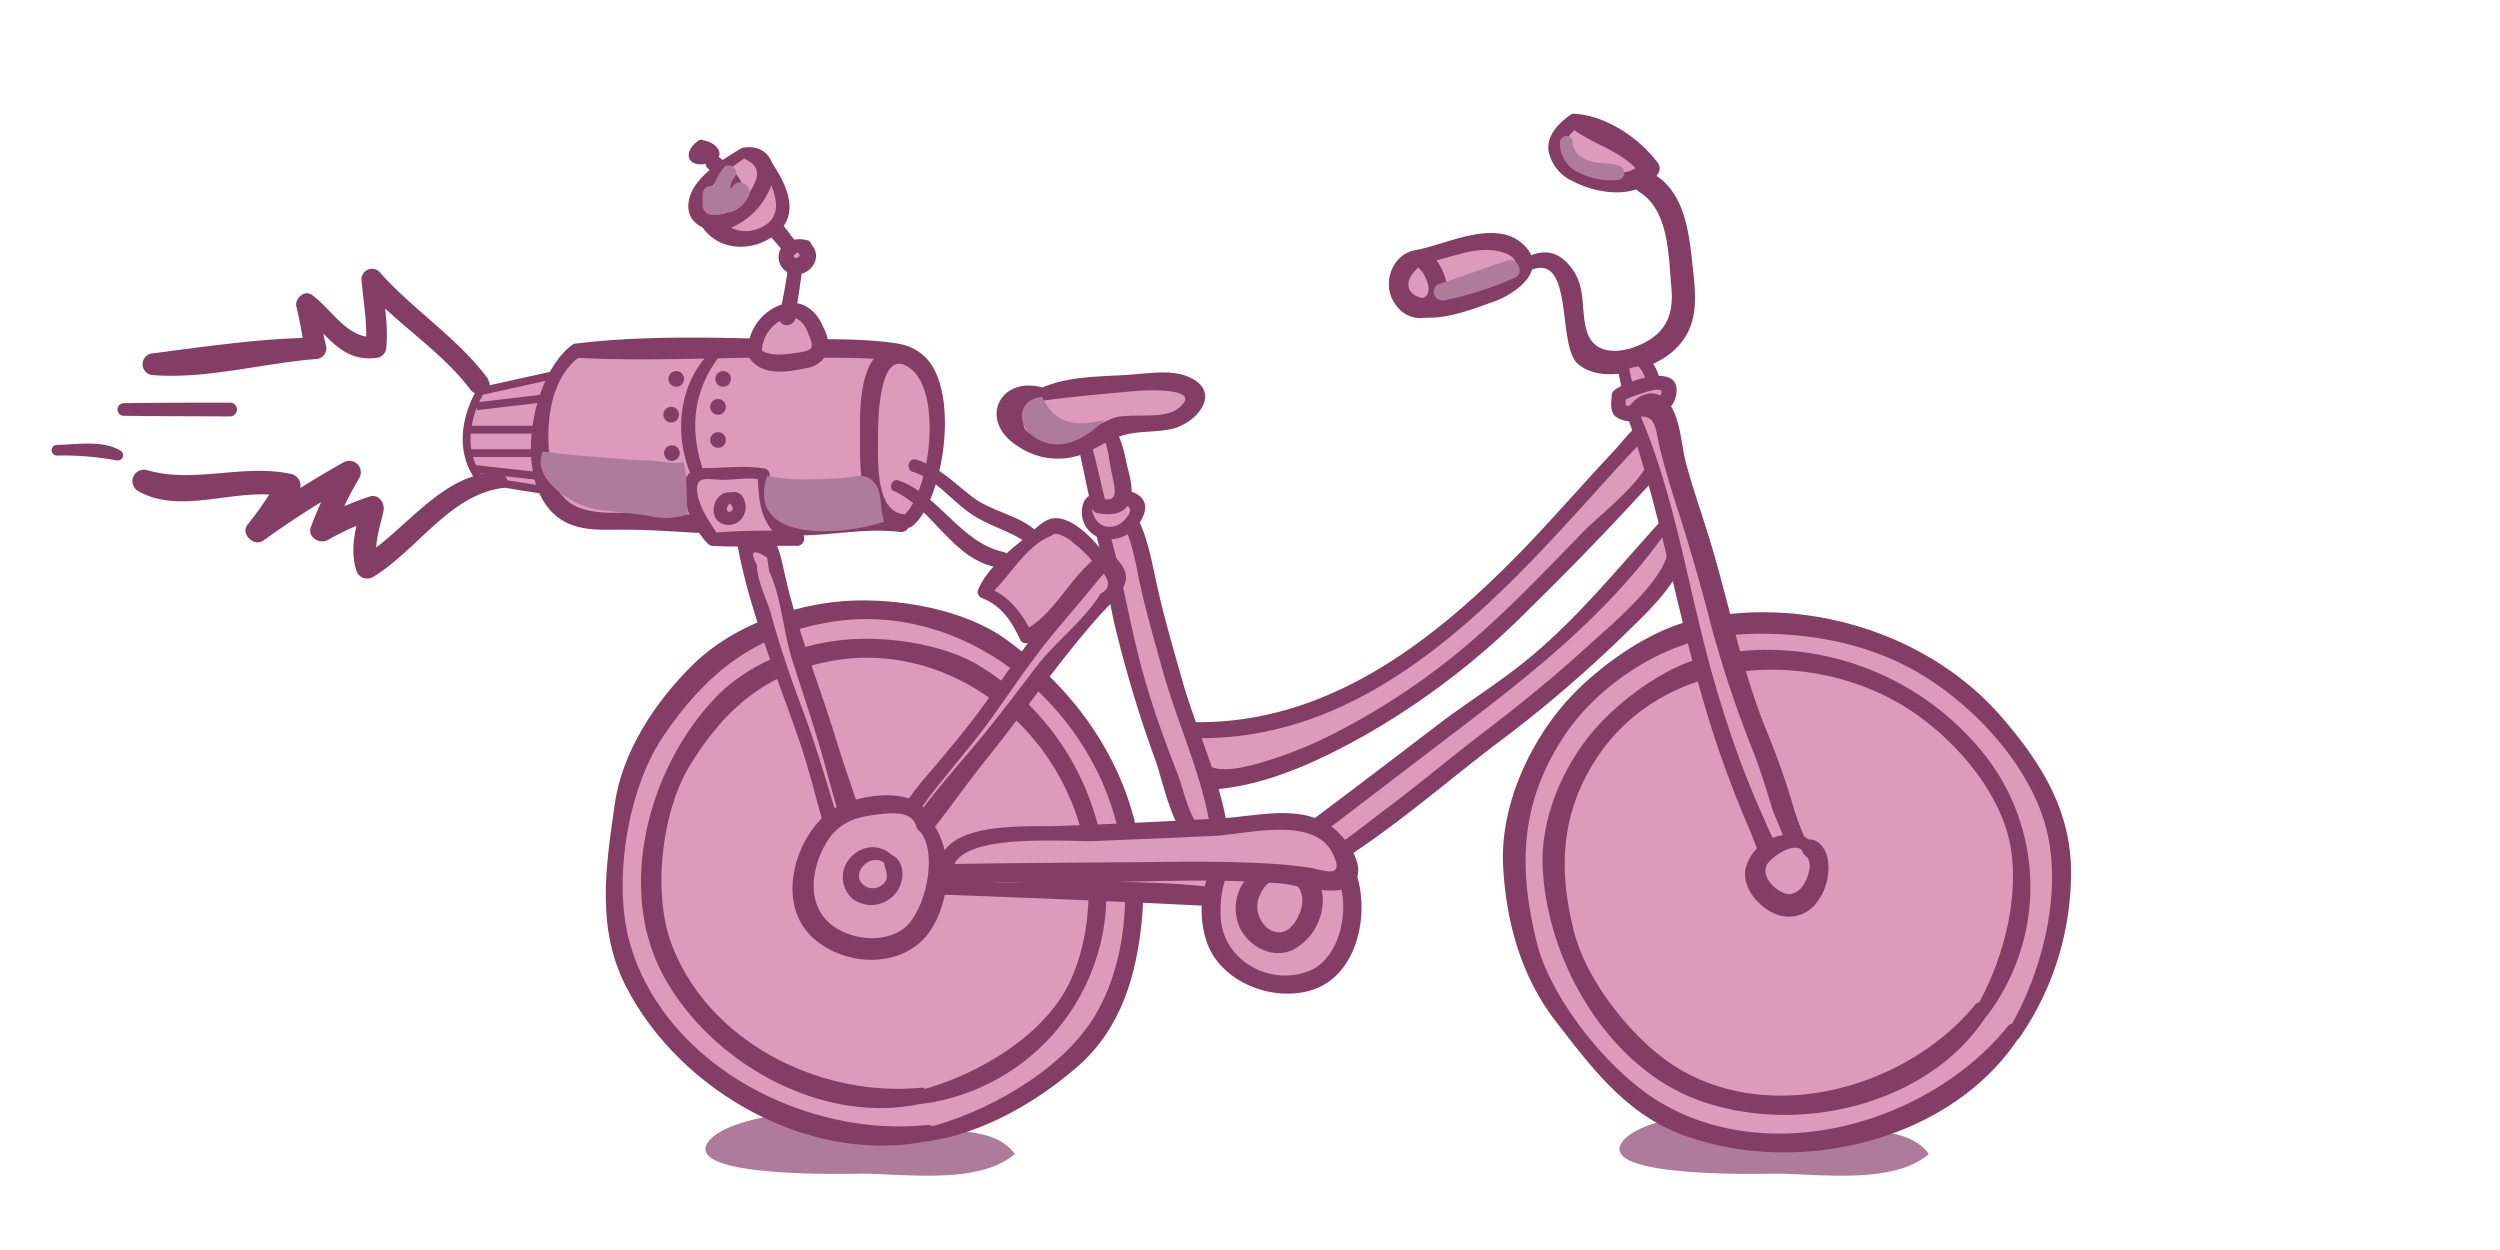 <svg xmlns="http://www.w3.org/2000/svg" viewBox="0 0 320 160"><title>ferguevara-ilus</title><g style="isolation:isolate"><g style="mix-blend-mode:darken"><path d="M115.32,143.33c-3.61-2.36-21.86-1.35-24.72,2.9-3.12,4.65,18.68,4,19.7,4,5.49,0,15,1.46,19.6-2.52C126.86,143.62,120.55,145.55,115.32,143.33Z" style="fill:#af7b9a"/></g><g style="mix-blend-mode:darken"><path d="M232.32,143.33c-3.61-2.36-21.86-1.35-24.72,2.9-3.12,4.65,18.68,4,19.7,4,5.49,0,15,1.46,19.6-2.52C243.86,143.62,237.55,145.55,232.32,143.33Z" style="fill:#af7b9a"/></g><path d="M101.82,30.86c-.91-1.13-1.77-2.3-2.64-3.46a1.14,1.14,0,1,0-1.8,1.39c1,1.2,2,2.37,3,3.48.91.94,2.18-.43,1.4-1.41Z" style="fill:#843d65"/><path d="M73.1,47.51,61.5,50.08s-4,6.19,0,11.36l13,2.06S69.71,57.32,73.1,47.51Z" style="fill:#dd9aba;stroke:#843d65;stroke-miterlimit:10"/><line x1="61" y1="52" x2="69.5" y2="51" style="fill:none;stroke:#843d65;stroke-miterlimit:10"/><line x1="60" y1="55" x2="69.5" y2="55" style="fill:none;stroke:#843d65;stroke-miterlimit:10"/><line x1="60" y1="58" x2="69.5" y2="58" style="fill:none;stroke:#843d65;stroke-miterlimit:10"/><line x1="60.5" y1="60" x2="69.5" y2="61" style="fill:none;stroke:#843d65;stroke-miterlimit:10"/><path d="M151.94,93.47C179.5,95,198.05,67.08,210.5,55c3-2.88,2,2,2,4-5.86,6.81-21.25,22.33-26,26,0,0-17,14-32,15-.41,0-1-1.35-2-2C151,97,152.1,94.48,151.94,93.47Z" style="fill:#dd9aba"/><path d="M151.94,94.45c22.47.93,38.47-16.17,52.32-31.53,1.51-1.68,3-3.35,4.58-5,1.23-1.28,3.22-3.89,2.8-.57-.48,3.77-6.49,8.16-9.07,10.81-5.84,6-11.69,12.21-18.35,17.26A88.62,88.62,0,0,1,171,93.76a53.1,53.1,0,0,1-10.09,4c-4.86,1.32-8,1.24-8-4.28a1,1,0,0,0-2,0c-.29,3.68.47,8,5.17,7.5,6.59-.65,13.15-3.78,18.86-7A97.79,97.79,0,0,0,195.69,78c4.74-4.65,9.39-9.41,13.88-14.29,2.16-2.35,5.86-5.65,3.77-9.38-1.81-3.22-5.43,2-6.76,3.39-4.05,4.3-7.91,8.79-12,13-11.56,11.82-25.25,22.3-42.6,21.7C150.68,92.44,150.68,94.4,151.94,94.45Z" style="fill:#843d65"/><path d="M213.5,66.71c-5.78,7.34-13.4,16.06-21,21.29-10.3,7.09-10,8-32.72,24.42,4.48,4.88,25.72-14,30.63-17.61,4.35-3.17,27.65-21.45,23.74-26.15" style="fill:#dd9aba"/><path d="M213,66.22c-5.68,6.21-10.91,12.8-17.45,18.16-3.5,2.87-7.37,5.29-11,8-8.41,6.42-16.79,12.85-25.37,19a1.14,1.14,0,0,0-.23,1.76c4.14,3.69,11.78-2.27,15.14-4.55,6-4.09,11.54-8.87,17.33-13.29a164.56,164.56,0,0,0,16.6-14.16c2.5-2.49,9.83-8.89,7.06-13.13-.79-1.21-2.75-.06-1.94,1.14,2.27,3.37-7.71,11.52-9.76,13.42-4.28,3.93-8.79,7.59-13.4,11.11-4.36,3.32-8.53,6.87-12.93,10.13-2.58,1.91-13.07,10.8-16.51,7.74l-.23,1.76c8.81-6.41,17.38-13.1,26.05-19.69,10.42-7.92,20.18-15.66,27.69-26.65.44-.64-.55-1.4-1.08-.83Z" style="fill:#843d65"/><path d="M257.73,132.42c4.17-5.76,4.87-12,6-18.78.57-3.32-.59-8.29-1.85-11.42-1.5-3.71-4.21-6.59-6.76-9.65-9.12-11-23.22-14-37-12.15-4.43.59-6.55,2.53-10.06,4.88s-6.17,4.11-8.52,7.65c-3.24,4.86-5.94,10.57-6,16.55,0,4.31,1.44,8.94,2.22,13.19.57,3.12,3.23,5.88,5.11,8.37,3.66,4.83,7.53,9.94,13.17,12.34,13.73,5.86,29.65,2.43,40.47-7.47a25.09,25.09,0,0,0,3.12-3.83" style="fill:#dd9aba"/><path d="M258.47,132.86a37.12,37.12,0,0,0,6.61-22c-.25-7.68-4.14-13.63-9-19.22-9.45-10.84-25.77-15.65-39.8-12.14-5.86,1.46-12.88,6.64-16.65,11.31-4.48,5.55-7.66,13.08-7.22,20.29s2.36,14,6.8,19.73,8.86,11.69,16,14.37c14.71,5.54,34.6,1,43.37-12.63.6-.94-.85-2.1-1.57-1.21-10.05,12.45-30.63,18.36-44.91,9.49-6.3-3.91-13.59-13-15.37-20.13-2.41-9.68-2.2-17.92,3.49-26.52,4.43-6.69,13-12.25,21-12.9s16.27.45,23.37,4.27c7.28,3.93,14.61,11.55,17.08,19.58,2.59,8.46-.21,19.42-4.67,26.81-.59,1,.84,1.74,1.48.87Z" style="fill:#843d65"/><path d="M253.61,129.58c3.57-4.94,4.17-10.27,5.17-16.09.49-2.84-.51-7.1-1.59-9.78-1.28-3.18-3.6-5.64-5.78-8.27-7.81-9.37-19.89-12-31.7-10.39-3.8.5-5.62,2.16-8.62,4.18s-5.28,3.51-7.29,6.54c-2.78,4.17-5.09,9.06-5.12,14.17,0,3.7,1.24,7.66,1.9,11.3.49,2.67,2.77,5,4.38,7.17,3.13,4.14,6.45,8.51,11.28,10.57,11.75,5,25.38,2.08,34.65-6.4a20.14,20.14,0,0,0,2.67-3.28" style="fill:#dd9aba"/><path d="M254.35,130a27.31,27.31,0,0,0-.95-34.16A35.54,35.54,0,0,0,218.63,84c-5.11,1.09-10.9,5.29-14.33,9.16-4.11,4.63-7.05,11.33-6.84,17.57.4,12,8.18,25.74,19.85,30.06,12.59,4.66,29.72.76,37.11-11,.6-.94-.83-2.1-1.57-1.21-8.64,10.51-25.79,15.52-38,8.19-5.69-3.41-11.72-11.09-13.36-17.45-2.13-8.31-1.7-15.75,3.38-23,8.43-11.92,25.57-13.28,37.73-6.57,6.17,3.41,12.35,10,14.34,16.83,2,7.07-.4,16.3-4.05,22.5-.57,1,.84,1.73,1.49.87Z" style="fill:#843d65"/><path d="M118.55,145.25c7-1.13,11.94-4.93,17.59-8.81,2.76-1.9,5.47-6.11,6.8-9.12,1.58-3.58,1.73-7.4,2.11-11.24,1.37-13.75-6.4-25.42-17.39-33.56-3.54-2.61-6.41-2.72-10.54-3.49s-7.26-1.37-11.42-.54c-5.74,1.14-11.69,3.24-16,7.33-3.08,3-5.34,7.13-7.81,10.58-1.82,2.53-1.9,6.25-2.35,9.24-.86,5.82-1.77,12,.49,17.46,5.49,13.37,19.11,21.85,33.75,22.4a24.73,24.73,0,0,0,4.91-.51" style="fill:#dd9aba"/><path d="M118.78,146.08c7-1,13.93-5,19.22-9.62,5.53-4.86,7.49-11.7,8.16-18.74,1.4-14.6-5.61-27.21-17.28-35.8-5.37-3.94-14-5.42-20.62-5-6.8.47-14.43,3.18-19.4,8s-9.22,11.29-10.17,18c-1.15,8.06-2.41,15.9,1.47,23.42C87.08,139.8,103.92,149.26,119,146c1.08-.23.87-2.08-.27-2-15.36,1.62-33.29-7.38-38-22.9-2.4-7.89-.44-20,4.1-26.76,5.39-8,11.52-13,21.18-14.67,17.06-3,33.35,10.16,37.1,26.52,1.78,7.74,1.09,17.44-3.22,24.24s-13.85,12.12-21.58,14c-1.1.27-.61,1.81.46,1.66Z" style="fill:#843d65"/><path d="M117.67,140.49c6-1,10.22-4.22,15.06-7.55,2.37-1.62,4.69-5.23,5.83-7.81,1.35-3.06,1.48-6.34,1.81-9.62,1.17-11.77-5.49-21.77-14.9-28.74-3-2.24-5.48-2.33-9-3s-6.21-1.17-9.78-.46c-4.91,1-10,2.77-13.66,6.27-2.64,2.53-4.57,6.11-6.69,9.07-1.55,2.16-1.62,5.34-2,7.91-.74,5-1.51,10.24.42,15,4.7,11.45,16.36,18.71,28.9,19.18a21.34,21.34,0,0,0,4.21-.44" style="fill:#dd9aba"/><path d="M117.9,141.31a27.13,27.13,0,0,0,23.58-24.16,33.81,33.81,0,0,0-16-31.85c-4.53-2.86-12-3.91-17.21-3.42-6,.54-12.46,3-16.66,7.39-8.45,8.76-12.77,24.22-6.77,35.47s20.43,19.43,33.29,16.49c1.08-.25.87-2.08-.26-2-12.91,1.24-27.19-5.83-31.91-18.39-2.46-6.53-1.27-17,2.36-22.89,4.18-6.81,9.26-11.44,17.23-13.17,14.6-3.17,28.55,6.86,32.64,20.82,1.92,6.55,1.53,15.3-1.88,21.28-3.62,6.35-11.93,11-18.84,12.75-1.1.28-.6,1.81.46,1.65Z" style="fill:#843d65"/><path d="M181.48,32.87c3.24-.31,7.11-2.47,10.44-1.76,4.87,1,3.75,4.75-.48,6.34-1.84.69-7.46,2.39-9.52,1.95C177.77,38.51,178.34,34.89,181.48,32.87Z" style="fill:#dd9aba"/><path d="M181.48,33.74c3.36-.26,6.78-2.27,10.16-1.62,1.37.26,3.06,1,2.07,2.58-.69,1.1-2.15,1.62-3.31,2a21.66,21.66,0,0,1-7.26,1.56c-1.09,0-2.8-.38-2.87-1.73s1.42-2.26,2-3.25a.88.88,0,0,0-1-1.28c-3.73.55-4.84,6-1.53,7.9s8.32-.18,11.56-1.33c2.52-.9,6.67-3.77,4.12-6.81-3.45-4.12-10.1-.5-14.15.24A.88.88,0,0,0,181.48,33.74Z" style="fill:#843d65"/><path d="M196,34.54c5.53-2.13,3.23,9.73,6,12.07,3.06,2.58,9,.85,11.78-1.35,3.9-3.12,3.32-7.24,2.82-11.7-.46-4.25-1.12-9.34-5.33-11.5a1.45,1.45,0,0,0-1.46,2.5c3.84,2.36,3.75,8.18,4.12,12.17.26,2.76-.23,5.09-2.68,6.69-2.61,1.7-7.05,2.6-8.13-1-.86-2.84,0-5.57-2-8.16-1.62-2.11-3.49-2.47-5.77-1.28-.83.43-.25,1.87.64,1.52Z" style="fill:#843d65"/><path d="M201.46,15.49c-7.71,5.57,6.74,10.61,9.65,6.09C209.34,19.08,205.72,17.11,201.46,15.49Z" style="fill:#dd9aba"/><path d="M201,14.7c-1.5,1.09-3,2.57-2.8,4.58a5.46,5.46,0,0,0,3.19,3.95c3.24,1.68,8.43,2.36,10.85-1a1.25,1.25,0,0,0,0-1.33c-2.37-3.23-6.72-6.16-10.78-6.33a.92.92,0,0,0-.64,1.56c2.84,2.37,6.79,3.05,9.15,6.1V20.91c-1.35,1.95-5.11,1.15-6.89.42-.93-.38-2.3-1-2.69-2-.5-1.32.8-2.41,1.72-3.14S201.85,14.1,201,14.7Z" style="fill:#843d65"/><path d="M180.75,32.82c-2.3.62-3.25,3.38-2.43,5.49a3.71,3.71,0,0,0,6,1.41c1.52-1.55.94-4.2-.09-5.85a3.39,3.39,0,0,0-2-1.71,1.68,1.68,0,0,0-2,1.17.73.73,0,0,0,1.07.82c.14-.1.13-.06,0-.08s.24.17.37.29a4.09,4.09,0,0,1,.71,1c.32.64.76,1.81.23,2.46a1.27,1.27,0,0,1-2.11-.49,2.4,2.4,0,0,1,.8-3.18A.73.73,0,0,0,180.75,32.82Z" style="fill:#843d65"/><path d="M207.65,46.88a22.29,22.29,0,0,0,.85,3c.48.91,1.85,1.84,2.92.79.75-.74,0-2.55-.51-3.43C210.24,46,209.9,45.57,207.65,46.88Z" style="fill:#dd9aba"/><path d="M207,47.07c.45,1.61.42,3.45,2,4.47a2.29,2.29,0,0,0,3.61-1.71,6.27,6.27,0,0,0-1.55-4c-1.15-1.25-2.59-.3-3.73.41a.71.71,0,0,0,.71,1.23,3.76,3.76,0,0,1,1.61-.57c.12,0,.08,0,.18.11a4.93,4.93,0,0,1,1,2.27c.08.4.14.85-.37.94a1.35,1.35,0,0,1-1.06-.52c-.68-.77-.71-2.09-1-3A.71.71,0,0,0,207,47.07Z" style="fill:#843d65"/><path d="M207.17,50.62c0,1.67-.27,2.27,1.63,2.29,1.23,0,4-.5,4.53-1.75C215,47.32,208.78,49.62,207.17,50.62Z" style="fill:#dd9aba"/><path d="M206.3,50.62c-.06.9-.26,2,.47,2.68a3.59,3.59,0,0,0,2.71.59c2.13-.18,4.65-1,5.07-3.35.75-4.28-6.19-1.83-7.82-.66a.86.86,0,0,0,.87,1.49,19.37,19.37,0,0,1,2.73-1.08c.34-.1,2-.67,2.32-.26.17.22-.27.83-.42,1a4.74,4.74,0,0,1-2.2.78,6.59,6.59,0,0,1-1.83.11c-.24-.1-.26-.07-.06.1a1.55,1.55,0,0,1-.06-.31,5.42,5.42,0,0,0-.05-1.06A.87.87,0,0,0,206.3,50.62Z" style="fill:#843d65"/><path d="M209,52.74c.92,2,1.27,4.59,1.92,6.73.76,2.54,2.11,4.86,2.76,7.44,1,3.9,1.63,7.72,2.53,11.61a153,153,0,0,0,7.41,23.91c1,2.33,1.94,4.59,3,6.88.6,1.33,2.41,5.33,4.24,2.45.8-1.25-.25-1.84-.79-2.78a13.48,13.48,0,0,1-1.13-3.31c-.61-2.23-1.39-4.41-2-6.64-1-3.55-3-6.76-4-10.32s-2.15-7.22-3-10.89c-1.19-5.1-2.74-10-4.4-14.93A78.34,78.34,0,0,1,213.35,55C213,53.15,212.54,49.76,209,52.74Z" style="fill:#dd9aba"/><path d="M208.21,53C213.12,67,215.17,81.89,220,96c1.2,3.48,2.53,6.92,4,10.32.83,2,1.57,4.61,3.07,6.25,1.86,2,5.05,1.51,5.21-1.72,0-.68-.34-1-.56-1.66-.63-1.87-1.48-3.6-2.06-5.54a94.64,94.64,0,0,0-3.38-9.72c-3.12-7.51-4.68-15.37-6.93-23.16-1.1-3.82-2.47-7.55-3.51-11.37-.61-2.24-.68-5-1.77-7.08-1.49-2.82-4.09-2.41-5.77,0-.4.58.26,1.29.87,1.14,2.8-.7,2.7,1.34,3.2,3.5.57,2.4,1.26,4.75,2,7.09,1.73,5.27,3.24,10.55,4.63,15.92a146.71,146.71,0,0,0,5.48,16.4c.91,2.34,1.62,4.74,2.36,7.13.29.94,2.43,5.53,2.35,6.52-.13,1.78-2.07-2.28-2.41-3-1.47-3.25-2.9-6.52-4.13-9.87a152,152,0,0,1-4.9-16.3c-2.36-9.57-4.13-19.43-8.14-28.49C209.27,51.56,207.92,52.12,208.21,53Z" style="fill:#843d65"/><path d="M231.27,108.45c-1.34-2.43-9.44,1.34-5.7,5.54C231.15,120.25,235,109.41,231.27,108.45Z" style="fill:#dd9aba"/><path d="M231.92,108.08c-.77-1.65-3.07-1.4-4.5-1a5.76,5.76,0,0,0-4,4.15c-.45,2.48,1.8,5,4,5.82a4.42,4.42,0,0,0,5.11-1.51,7.24,7.24,0,0,0,1.49-5,4,4,0,0,0-.85-2.31c-.58-.68-1.74-1.22-2.4-.3a1.16,1.16,0,0,0,0,1.22c.19.36.55.55.64.7a2.29,2.29,0,0,1,.14,1.67,4.77,4.77,0,0,1-.84,1.93,2.41,2.41,0,0,1-1.51,1c-1.42.15-4-2.12-3-3.83.65-1,3.48-3,4.59-1.68C231.32,109.68,232.24,108.79,231.92,108.08Z" style="fill:#843d65"/><path d="M140.65,66.53c1.25,3.59,1.66,7.65,2.44,11.35.82,3.9,2.14,7.81,3.2,11.66a109.87,109.87,0,0,0,3.83,10.66c1.23,3.12,2.07,9,6.21,8.18.14-1.38-.66-2.88-.94-4.25-.34-1.72-.42-3.49-.84-5.22-.81-3.35-3.2-7.56-4.05-10.91-1.36-5.36-2.82-9.43-3.81-14.77-.48-2.6-1.28-6.1-3-8.2A12.76,12.76,0,0,0,140.65,66.53Z" style="fill:#dd9aba"/><path d="M139.85,66.75c1.46,4.82,1.92,9.85,3.19,14.71A158.47,158.47,0,0,0,147.78,97c1.55,4.14,2.63,12.88,8.55,12.5a1.1,1.1,0,0,0,1.09-1.09c-.66-7.76-4.09-14.19-6.15-21.53-1.13-4-2.33-8.07-3.22-12.16-.78-3.61-1.36-7.06-3.44-10.18a1.06,1.06,0,0,0-1.17-.48A11.12,11.12,0,0,0,140.06,66c-.63.5.06,1.69.81,1.38,2.37-1,2.74-1.2,3.79,1.89a39.29,39.29,0,0,1,1,4.29c.87,4.12,2,8.13,3.15,12.19,2.09,7.62,5.72,14.68,6.42,22.68l1.09-1.1c-3.65.24-4.59-5.69-5.57-8.22-1.46-3.8-2.87-7.52-4-11.42-2.12-7-3.05-14.37-5.27-21.33C141.13,65.3,139.54,65.73,139.85,66.75Z" style="fill:#843d65"/><path d="M139.13,64.58c-.42,3.67,3.8,5,5.87,2C147.51,62.87,141.59,63.22,139.13,64.58Z" style="fill:#dd9aba"/><path d="M138.66,64.45A3.48,3.48,0,0,0,141.35,69a4.73,4.73,0,0,0,5.05-3.14c.75-2-.94-3-2.67-3.12-1.37-.11-4.7,0-5.07,1.75a.49.49,0,0,0,.34.6c1,.41,2.27-.33,3.3-.44.55-.06,2.08-.25,2.33.47.18.51-.56,1.33-.88,1.62a2.5,2.5,0,0,1-1.85.69c-1.59-.1-2.09-1.6-2.3-2.94C139.52,63.93,138.79,64,138.66,64.45Z" style="fill:#843d65"/><path d="M111.55,110.41c2.75-2.54,3.94-5.84,6.29-8.66,2.13-2.55,4.32-5,6.34-7.63,3.75-4.88,7.08-10.51,11.2-15.17,2.08-2.36,4.1-5,6.31-7.34,4.06,2.86.09,4.24-1.8,6.75s-4.49,5-6.39,7.64C129,92.41,124,98.07,119,104.23,118.17,105.29,113,113.81,111.55,110.41Z" style="fill:#dd9aba"/><path d="M112.28,111.14c2.89-3,4.74-6.72,7.33-10s5.07-6.09,7.38-9.32c2.62-3.68,5.11-7.42,8-10.9,1.39-1.67,2.81-3.32,4.2-5,.69-.84,1.39-1.67,2.09-2.5.83,1.13.7,2-.39,2.54-2,3.34-5.74,6.14-8.14,9.25-2.54,3.3-5,6.63-7.7,9.84-2.43,2.93-5,5.79-7.26,8.86-.48.64-4.8,6.74-5.35,5.93a1,1,0,0,0-1.79,1.05c1.46,2.54,3.82.77,5.33-.78,3.71-3.82,6.8-8.61,10.13-12.75,4.9-6.06,9.28-12.54,14.44-18.37,2.6-2.93,5.56-4.78,1.77-8a.91.91,0,0,0-1.26,0c-5.65,5.6-10.07,12.11-14.64,18.57-2.55,3.59-5.36,6.89-8.21,10.23-2.69,3.14-4.53,6.93-7.4,9.89C109.88,110.63,111.35,112.11,112.28,111.14Z" style="fill:#843d65"/><path d="M110.15,116.31c-.54-3.71-2.59-6.56-3.58-10.09-.9-3.2-1.69-6.39-2.71-9.54-1.9-5.86-4.66-11.79-6.18-17.82-.76-3-1.84-6.24-2.48-9.35,4.65-1.74,3.54,2.32,4.55,5.3s1.54,6.5,2.69,9.59c2.73,7.35,4.56,14.69,6.84,22.24C109.68,108,113.76,117.06,110.15,116.31Z" style="fill:#dd9aba"/><path d="M111.15,116c-.84-4.06-2.86-7.72-4.07-11.67-1.35-4.45-2.62-8.85-4.25-13.21-1.55-4.16-3-8.29-4.15-12.56-.48-1.72-1.87-4.45-1.77-6.21-1-1.8-.54-2.12,1.27-1,.1.59.19,1.19.27,1.79,1.62,3.38,1.81,7.89,3,11.49,1.28,4,2.62,7.9,3.76,11.92,1.07,3.76,2,7.56,3.31,11.25.21.61,2.79,7.42,1.67,7.42a1,1,0,0,0,0,2.08c2.92.23,2.69-2.87,2.27-4.93-1.18-5.77-3.59-11.66-5.3-17.28-2.23-7.32-5.17-14.48-6.8-22-.78-3.53-1.22-5.71-5.36-4.52a.91.91,0,0,0-.62,1.09c1.55,8.52,4.89,16.41,7.72,24.54,1.31,3.76,2.25,7.58,3.32,11.41s3,7.09,3.76,10.9C109.41,117.9,111.42,117.34,111.15,116Z" style="fill:#843d65"/><path d="M114.27,111.71c7.8.73,15.63-.43,23.5,0,5.84.32,12.16,0,18.12-.22,1.47-.06,3-.4,4.4.17,1.76.73,2.53,2.43.5,3.3-1.65.7-4.68-.34-6.38-.44-2.28-.13-4.56-.21-6.85-.2-6.34,0-12.64-.49-19-.22-3.26.14-6.4-.62-9.67-.65C117.74,113.44,110.64,113.63,114.27,111.71Z" style="fill:#dd9aba"/><path d="M114.27,112.41c8.87,1.09,18.12.14,27.06.33,3.65.07,7.3,0,10.94-.17l3.62-.15c1.58-.6,2-.1,1.3,1.5-.45.2-2.33-.4-2.78-.45-7.8-.83-16.08-.59-23.92-.49-3.91.06-7.68-.41-11.57-.53-.78,0-3.88-.47-4.16-.24.66-.54-.18-1.42-.85-1.11-5.15,2.42,3.61,3.3,5,3.35,13,.47,26.12,1,39.13,1.68,1.85.11,5.23-.12,4.9-2.87-.39-3.24-4.92-2.8-7.06-2.7-13.79.64-27.83.8-41.62.45C113.34,111,113.4,112.31,114.27,112.41Z" style="fill:#843d65"/><path d="M138.26,54.81c1,3.31,1.53,6.65,2.42,10,4.06.89,3.14-2.22,2.6-4.65C142.83,58.12,142.56,52.18,138.26,54.81Z" style="fill:#dd9aba"/><path d="M137.49,55c.89,3.3,1.43,6.69,2.26,10a1,1,0,0,0,.67.67c1.72.32,3.71.26,4.28-1.74.46-1.61-.28-3.45-.58-5-.69-3.58-2.2-7-6.27-4.82-.9.5-.08,1.91.82,1.39,2.67-1.53,3.07,1.79,3.38,3.68.14.85.33,1.69.49,2.54.28,1.56.34,2.47-1.61,2.13l.67.67c-.88-3.31-1.51-6.66-2.56-9.93A.8.8,0,0,0,137.49,55Z" style="fill:#843d65"/><path d="M118.28,105.63c-.2-3.52-6.24-2.53-8.37-2.15-4.34.76-6.48,5.34-7.06,9.47-1.23,8.76,12.93,11.91,15.92,4C120.05,113.53,120.46,107.46,118.28,105.63Z" style="fill:#dd9aba"/><path d="M119.23,105.63c-.55-5.51-9.84-4.1-12.93-1.83-4.5,3.29-6.85,11.4-2.71,15.78,3.42,3.61,9.86,4.49,13.85,1.34,4.15-3.27,5.2-12.1,1.51-16-.84-.89-2.2.46-1.34,1.34,2.64,2.71.82,10.62-2,12.64-2.53,1.82-6.39,1.42-8.86-.29-3.61-2.51-3-7.33-1-10.72,1.43-2.41,3.49-3.26,6.13-3.58,1.75-.21,4.9-.76,5.42,1.53C117.59,106.91,119.34,106.71,119.23,105.63Z" style="fill:#843d65"/><path d="M160.5,106.15c-2.67,1.91-4,3-4.78,6.26-1.15,4.63-1.15,9.79,3.69,12.21,3.69,1.83,9,2.19,11.61-1.45,2.29-3.13,2.87-9.89.34-13C168.18,106.22,162.7,106.09,160.5,106.15Z" style="fill:#dd9aba"/><path d="M160.2,105.64a12.55,12.55,0,0,0-5.89,14.44c1.52,5.56,8.71,8.41,13.95,6.53,5.48-2,7-9.48,5.43-14.52-1.82-5.87-7.86-6.81-13.19-6.53a.59.59,0,0,0,0,1.18c3.55.07,8.25,1.49,10.26,4.71,2.37,3.8,1.09,11.2-3.29,12.88-5,1.91-10.88-1.44-11.21-6.78-.29-4.59,1.39-8,4.66-11C161.43,106.1,160.78,105.31,160.2,105.64Z" style="fill:#843d65"/><path d="M165.84,112.36c-3-3.73-9,3-5,6.94C166.19,124.51,170.89,112.9,165.84,112.36Z" style="fill:#dd9aba"/><path d="M166.55,112c-1.36-2.31-4.28-1.9-6.12-.42a6,6,0,0,0-1.59,7.46c1.33,2.32,4.18,3.72,6.7,2.52a7.25,7.25,0,0,0,3.67-5.15c.46-2.45-.51-5-3.37-4.82a.82.82,0,0,0-.21,1.61c.66.25.79.66,1,1.34a3.72,3.72,0,0,1-.12,1.9c-.36,1.23-1.38,3-2.88,2.9-2-.15-3.13-2.59-2.54-4.32.64-1.9,2.37-3.49,4.21-2C166,113.49,167.06,112.81,166.55,112Z" style="fill:#843d65"/><path d="M121,111.53c-.52-5.27,11.61-4.62,15.26-4.79,7.09-.33,14.1-.62,21.18-1,4-.19,8.64-1.64,12.3.88,1.07.74,3.83,4.19,2.48,5.7-.67.75-5.5-.29-6.59-.37-7.41-.6-14.44-.45-21.85-.46S129.21,112,121,111.53Z" style="fill:#dd9aba"/><path d="M121.94,111.53c.24-5.11,14.75-3.73,18.2-3.88,5.13-.22,10.26-.4,15.39-.67,4.24-.23,12.75-2.6,15.09,2.33,1.61,3.37-1.28,2-3.25,1.71-1.2-.15-2.34-.3-3.56-.39-4.83-.34-9.68-.36-14.51-.31-9.43.1-18.86.12-28.28.29a.92.92,0,0,0,0,1.84c14.15,1.49,28.58-.48,42.79.62,2.14.16,7.44,1.9,9.29.14,2.11-2-.73-5.82-2.29-7.1-4-3.3-9.67-1.65-14.32-1.38-7.05.41-14.12.75-21.18,1-4.24.13-15.28-.74-15.22,5.82A.93.93,0,0,0,121.94,111.53Z" style="fill:#843d65"/><path d="M133.48,50.46c-3.41-1.31-7.51,2.19-3.74,4.95a9.51,9.51,0,0,0,5.91,2.23c3-.08,4.12-1.75,6.62-2.84,2.27-1,9.49-.2,10.55-2.63,2-4.53-6.92-3.23-8.86-3.06C139.9,49.47,136,49.56,133.48,50.46Z" style="fill:#dd9aba"/><path d="M133.7,49.67c-5.7-1.77-8.62,4.16-3.44,7.43a9.07,9.07,0,0,0,9,.75c2.07-1,3.38-2.05,5.73-2.4,1.6-.24,3.24-.19,4.83-.51,3.3-.65,6.84-4.79,2.26-6.72-2.14-.9-4.93-.45-7.16-.28-3.92.3-8.2.12-11.83,1.81-.92.44-.2,1.61.63,1.5,3.83-.51,7.67-.85,11.52-1.19,1.52-.14,9.12-.48,5.52,2.25-1.9,1.44-5.88.51-8.17,1.17a18,18,0,0,0-3,1.52c-1.67.82-3.11,1.56-5,1.34a3.71,3.71,0,0,1-2.14-.66c-2.15-.62-1.86-2.09.87-4.43A.82.82,0,0,0,133.7,49.67Z" style="fill:#843d65"/><path d="M113.94,110.19c-1.77-2.28-5.81-.06-4.9,2.71C110.31,116.77,116.46,114.06,113.94,110.19Z" style="fill:#dd9aba"/><path d="M114.52,109.85a3.57,3.57,0,0,0-5.34-.38,3.68,3.68,0,0,0,0,5.62,4,4,0,0,0,5.14-.4c1.38-1.32,1.8-4,0-5.19-.64-.44-1.26.29-1.17.9.14,1,.83,1.95-.15,2.79a1.91,1.91,0,0,1-2.19.28c-2.37-1.43.72-4.75,2.63-2.8C114,111.19,115,110.48,114.52,109.85Z" style="fill:#843d65"/><path d="M73.71,44.92c-4.78,3-4.83,11.4-3.92,16.21,1.33,7,6.79,5.26,12.69,5.61,6.64.39,13.17.66,19.9.66,5.31,0,7.69-1.25,12.93-.4,1.46-5.31.58-8.62,2.19-14,1.41-4.7,1-7.71-3-8-3.29-.24-10.09-.23-13.42-.4C92.37,44.15,83.52,44.6,73.71,44.92Z" style="fill:#dd9aba"/><path d="M73.25,44.14c-5.71,4.17-8.21,19.87-.19,23,2.17.86,4.65.63,6.93.66,3.84,0,7.67.36,11.51.51,4.15.15,8.39.39,12.55.17,3.83-.2,7.4-.86,11.26-.38a1.14,1.14,0,0,0,1.11-.84,85.64,85.64,0,0,0,1.27-9.46c.36-2.87,1.66-5.68,1.64-8.59,0-3.21-1.71-4.88-4.83-5.3-5.48-.75-11.38-.39-16.92-.55-7.84-.21-16.08-.34-23.87.62a.91.91,0,0,0,0,1.81c10.58.57,21.41-.26,32,0,2,0,4,0,6,.13.9,0,2.73-.2,3.53.27,2,1.18,1.68,4.06,1.27,5.83-.63,2.68-.86,12.64-2.92,13.62-1.29.61-4.53.07-6.08.23a63.54,63.54,0,0,1-7,.37c-5.73,0-11.45-.34-17.17-.61-4.78-.23-11.17,1.29-12.58-4.78-1.12-4.8-.89-11.92,3.37-15.14C75.08,45,74.2,43.45,73.25,44.14Z" style="fill:#843d65"/><path d="M91.24,69c3.6,0,7.25-.26,10.83-.1-4.26-1.23-4.08-4.51-4.32-8.25-1.29-.45-3.29-.08-4.67,0-1.09,0-2.82-.27-3.85,0C86.76,61.31,90,67.65,91.24,69Z" style="fill:#dd9aba"/><path d="M91.24,69.87c3.59.22,7.23-.07,10.83,0a.92.92,0,0,0,.25-1.79c-3.51-1.09-3.5-4.26-3.81-7.37A.81.81,0,0,0,98,60c-2.38-.44-5.08-.12-7.5-.09-1.18,0-2.24.2-2.73,1.36-1,2.32,1.2,6.85,2.93,8.4.68.61,1.83-.17,1.31-1-1.06-1.71-2.57-3.7-2.77-5.77s1.37-1.53,3-1.49c1.81.06,3.61-.44,5.38.07L97,60.68c.08,4.19.5,7.55,4.84,9.13l.24-1.79a83.31,83.31,0,0,0-10.83.18A.84.84,0,0,0,91.24,69.87Z" style="fill:#843d65"/><path d="M93.9,63.12c-2.45-.76-3.68,3.31-1.21,4a2.14,2.14,0,0,0,2.61-1.44c.39-1-.07-2.79-1.45-2.71a.76.76,0,0,0-.65,1.14c.14.27.37.44.5.68s.11.17.07.37a.4.4,0,0,1-.56.31c-.1,0,0,0-.13-.09s0-.12,0-.07a.47.47,0,0,1,0-.35c.08-.23.32-.65.69-.68A.61.61,0,0,0,93.9,63.12Z" style="fill:#843d65"/><path d="M116.19,66.73c4.17-3,5.73-22.71-2-21.13-3.67.75-2.94,11.06-2.91,13.65C111.34,62.43,112.18,67.43,116.19,66.73Z" style="fill:#dd9aba"/><path d="M116.79,67.34c4.66-3.71,7-22.86-1.71-23-5.34,0-5,8.18-5,11.74,0,4.67-.17,11.85,6.12,11.46,1.09-.07,1.1-1.78,0-1.71-4.34.27-3.79-7.26-3.81-10.17,0-2.17.16-12,4.4-8.27,3.75,3.29,2.28,15.63-1.19,18.69C114.75,66.87,116,68,116.79,67.34Z" style="fill:#843d65"/><path d="M91.17,44.83c-4.14,3.9-4.91,10.09-3,15.31.37,1,2,.62,1.67-.46-1.61-5.1-1-9.84,2.28-14.14.42-.54-.46-1.14-.92-.71Z" style="fill:#843d65"/><path d="M92.56,49.5a1,1,0,0,0,0-2,1,1,0,0,0,0,2Z" style="fill:#843d65"/><path d="M86.56,49.5a1,1,0,0,0,0-2,1,1,0,0,0,0,2Z" style="fill:#843d65"/><path d="M91.91,53.08a1,1,0,0,0,0-2,1,1,0,0,0,0,2Z" style="fill:#843d65"/><path d="M85.91,54.08a1,1,0,0,0,0-2,1,1,0,0,0,0,2Z" style="fill:#843d65"/><path d="M91.91,57.32a1,1,0,0,0,0-2,1,1,0,0,0,0,2Z" style="fill:#843d65"/><path d="M86,59a1,1,0,0,0,0-2,1,1,0,0,0,0,2Z" style="fill:#843d65"/><path d="M125.88,75.79c2.88.94,4.31,3.23,5.46,5.71,3.42-1.4,6.24-7.27,9.66-9.56a15.82,15.82,0,0,0-4.51-4.16c-2.39-.86-1.24-.78-3.42.76A34.7,34.7,0,0,0,125.88,75.79Z" style="fill:#dd9aba"/><path d="M125.67,76.54c2.56,1,3.82,3,4.94,5.39a.86.86,0,0,0,1.16.3c4.19-2,6-6.82,9.68-9.53a.92.92,0,0,0,.32-1.21c-1.2-1.88-4.45-5.56-7.07-5.13-1.25.2-2.51,1.69-3.47,2.47-2.23,1.8-4.82,3.94-6,6.57a.78.78,0,0,0,1.22.94c2.65-2.21,4.61-6.29,7.94-7.68.76-.32.22-.39,1.13-.27a5,5,0,0,1,2,1.22,13.22,13.22,0,0,1,2.72,2.77l.32-1.21c-3.66,2.66-5.54,7.56-9.63,9.6l1.16.3c-1.38-2.79-3-4.91-6-6C125.14,74.68,124.75,76.18,125.67,76.54Z" style="fill:#843d65"/><path d="M116.86,60.38c3,1.06,4.69,3.42,7.16,5.21s5.22,2.27,7.56,4c.9.65,2-.8,1.18-1.53-2.43-2.21-5.82-2.53-8.39-4.52-2.36-1.83-4.14-3.75-7.07-4.71-1-.34-1.43,1.24-.44,1.59Z" style="fill:#843d65"/><path d="M114.42,62.85c5.17,2.36,7.53,8.92,13.46,9.81,1.31.19,1.92-1.73.56-2-5.61-1.29-8.14-7.26-13.43-9.17-.81-.29-1.38,1-.59,1.4Z" style="fill:#843d65"/><path d="M96.62,45.27c-.37-4.17,5.54-8.06,7.56-3.51,1.22,2.77,1.24,3.93-1.84,4.47C101.09,46.45,97.69,47,96.62,45.27Z" style="fill:#dd9aba"/><path d="M97.52,45.27A4.61,4.61,0,0,1,100,41c1.75-.92,2.88.1,3.49,1.75.15.41.59,1.32.34,1.77s-1.48.59-2,.66c-1.27.2-3.64.5-4.58-.58-.67-.77-2,.23-1.41,1.09,1.53,2.42,4.71,2,7.2,1.46a3.63,3.63,0,0,0,2.79-1.84,4.37,4.37,0,0,0-.43-3.38c-1-2.49-3.15-3.91-5.83-2.77a6.44,6.44,0,0,0-3.86,6.07C95.79,46.42,97.58,46.43,97.52,45.27Z" style="fill:#843d65"/><path d="M97.5,20c1.39,2.29,3.89,5.52,2.13,8.32a5.89,5.89,0,0,1-5.84,2.08C91.92,29.72,90,28,90.5,27,94.5,18,95.5,21,97.5,20Z" style="fill:#dd9aba"/><path d="M97,20.29c1.39,2.74,4.47,7.31,0,9a4.18,4.18,0,0,1-4.25-.69c-1.21-.9-1.25-1-.65-2.37.3-.67.61-1.33,1-2,.6-1.12,1.28-2.68,2.59-3.07a8.73,8.73,0,0,0,2.14-.63c.56-.31.19-1.28-.44-1.06s-1.21-.08-1.81,0a3.72,3.72,0,0,0-2,.78,11,11,0,0,0-2.77,3.68c-.89,1.61-2.15,3.23-1,5,2.11,3.28,6.53,3.35,9.39,1.14,3.76-2.91,1-7.38-1.15-10.29A.58.58,0,0,0,97,20.29Z" style="fill:#843d65"/><path d="M100.88,33.85c-.17,2.3-.79,4.55-1.07,6.84-.15,1.24,1.85,1.26,2,0,.22-2.29.77-4.54.88-6.84.06-1.16-1.69-1.14-1.78,0Z" style="fill:#843d65"/><path d="M95.18,19.5c-1.85,1.17-7.91,5.41-5.6,8.05C93.36,31.85,102.64,20.18,95.18,19.5Z" style="fill:#dd9aba"/><path d="M94.86,19c-2.43,1.45-6.28,3.79-6.72,6.87s3,4.23,5.34,3.32a9.41,9.41,0,0,0,5.38-5.87c.74-2.67-1-5-3.85-4.38a.64.64,0,0,0-.15,1.16c1.49.71,2.49,1.35,1.83,3.09a7.56,7.56,0,0,1-3.67,4c-1.61.75-3.68,0-2.68-2.07s3.28-3.72,5.16-5C96.17,19.59,95.57,18.53,94.86,19Z" style="fill:#843d65"/><path d="M94,23.42a12.86,12.86,0,0,0-2.6-2.61" style="fill:#dd9aba"/><path d="M94.73,23a11.2,11.2,0,0,0-2.87-3c-1-.63-2.09.83-1.23,1.59a22.19,22.19,0,0,1,2.69,2.53c.65.77,2-.25,1.41-1.09Z" style="fill:#843d65"/><path d="M89.4,18c-2,1.39-1.58,3.54,1.16,2.93s1.4-2.84-.84-3A.63.63,0,0,0,89.28,19c1.46,1.22.36.39.75.09C90.66,18.6,90.08,17.53,89.4,18Z" style="fill:#843d65"/><path d="M103.08,31.57c-1.16-.46-3.12.55-2.25,2,1,1.59,3.9-.34,1.92-2" style="fill:#dd9aba"/><path d="M103.29,30.77a3,3,0,0,0-3.32,1A2.23,2.23,0,0,0,101.12,35a2.57,2.57,0,0,0,2.93-1A2.12,2.12,0,0,0,103,30.75.86.86,0,0,0,102,32a3,3,0,0,0,.26.5l.11.19c.08.16,0-.11,0,0s0-.21,0,0,0,.07,0,0c0,.08,0,.1,0,0,0,0-.05.11-.08.15.13-.19-.18.16-.1.09s-.26.14-.15.09-.39.08-.12,0h-.18c.16,0,0,0,0,0h0s-.12-.14-.08-.08-.08-.16-.05-.07c0-.09,0-.15,0-.09a.51.51,0,0,1,.09-.18,1.13,1.13,0,0,1,1.18-.3.84.84,0,0,0,1-.58.85.85,0,0,0-.58-1Z" style="fill:#843d65"/><path d="M62.48,48.51c-3.93-5.31-9.58-8.8-13.92-13.72a1.35,1.35,0,0,0-2.29,1c.24,2.92.81,5.73.53,8.67l1.34-1.34c-3.6.4-5.58-3.44-8.2-5.36-1-.73-2.25.47-2,1.52.49,1.87.72,3.78,1.16,5.66l1.32-1.72c-6.87.07-14,1.12-20.77,2a1.4,1.4,0,0,0,0,2.8c6.87.51,13.94-1.52,20.77-2.06a1.38,1.38,0,0,0,1.31-1.72c-.5-1.87-.71-3.78-1.2-5.66l-2,1.52c3.3,2.42,4.94,6.24,9.56,5.72a1.39,1.39,0,0,0,1.35-1.34c.28-3-.3-5.73-.53-8.67l-2.3.95c4.19,4.74,9.77,8.05,13.61,13.12,1,1.29,3.2,0,2.21-1.3Z" style="fill:#843d65"/><path d="M64,60.56c-7.08-.49-12.23,7.57-17.72,10.8l2.13.86c-.71-2.42.22-4.55.68-6.86.2-1-.67-2.19-1.8-1.8a40.79,40.79,0,0,0-6.81,3l2.14,1.65A42.86,42.86,0,0,1,46,61.17a1.47,1.47,0,0,0-2-2,130.83,130.83,0,0,0-11.77,7.43L34.08,69a51.89,51.89,0,0,0,4.19-6.1,1.53,1.53,0,0,0-.9-2.21c-6.19-1.39-12.52,1.27-18.61-.53a1.47,1.47,0,0,0-1.13,2.67c5.63,3.25,12.85-.63,18.94.76l-.9-2.21a50.65,50.65,0,0,1-4,5.8c-.91,1.19.87,2.88,2.05,2A120.89,120.89,0,0,1,45.5,61.69l-2-2a47.53,47.53,0,0,0-3.71,7.79c-.48,1.24,1.11,2.22,2.14,1.65A36.38,36.38,0,0,1,48,66.39l-1.8-1.8C45.65,67.52,44.7,70,45.6,73a1.46,1.46,0,0,0,2.13.86C53.3,70.53,57.5,63.4,64.24,62.48c1.15-.16.77-1.85-.26-1.92Z" style="fill:#843d65"/><path d="M15.76,53.22c4.56.06,9.13.06,13.69.08a.88.88,0,0,0,0-1.76c-4.56,0-9.13,0-13.69.07a.81.81,0,0,0,0,1.61Z" style="fill:#843d65"/><path d="M7.29,58.31a37.59,37.59,0,0,1,7.64.62.68.68,0,0,0,.52-1.23c-2.27-1.4-5.63-.8-8.16-.75a.68.68,0,0,0,0,1.36Z" style="fill:#843d65"/><g style="mix-blend-mode:darken"><path d="M98.19,60.89c-2.81,8.7,9.74,7.7,15,5.88-.59-1.33-.23-3.58-1.1-4.76-1.29-1.73-2.38-.91-4.66-.8C104.58,61.35,101.09,61.59,98.19,60.89Z" style="fill:#af7b9a"/></g><g style="mix-blend-mode:darken"><path d="M133.37,50.79c-3.06.29-3.4,3.54-1,5.15,3.36,2.23,6.72.1,9-2.19C137.83,54.57,135.17,54.51,133.37,50.79Z" style="fill:#af7b9a"/></g><g style="mix-blend-mode:darken"><path d="M184.81,38.47a44.91,44.91,0,0,0,9.12-2.93c1.22-.6.36-2.61-.93-2.2-2.94.93-5.83,2.08-8.76,3a1.08,1.08,0,0,0,.57,2.08Z" style="fill:#af7b9a"/></g><g style="mix-blend-mode:darken"><path d="M199.67,18.21a4.14,4.14,0,0,0,2.49,3.92,8.77,8.77,0,0,0,5.09.88.93.93,0,0,0,0-1.78c-1.08-.41-2.42-.23-3.56-.56s-2.32-1-2.38-2.46a.82.82,0,0,0-1.64,0Z" style="fill:#af7b9a"/></g><g style="mix-blend-mode:darken"><path d="M92.64,21.46c-1,1.23-2,3.29-1,4.83a1.83,1.83,0,0,0,2,.84,3.89,3.89,0,0,0,2.16-1.95c.71-1.14-1-2.5-1.89-1.46a3.41,3.41,0,0,1-2.8,1.4l1.2,1.2a12.93,12.93,0,0,0-.09-1.65,1.25,1.25,0,0,0-1.17-.89h0a1.18,1.18,0,0,0-1,.6l0,.06a1.2,1.2,0,1,0,2.21.93l0-.05-1.16.88h0l-1.16-.89c-.1-.38,0,.19,0,.34s0,.44,0,.66a1.24,1.24,0,0,0,1.2,1.2,5.79,5.79,0,0,0,4.5-2.1L93.73,24s-.74,1.06-.79.95.56,0,.53.06,0,0,0,0-.07,0,0-.15,0-.68,0-1a3.87,3.87,0,0,1,.61-1.28c.6-.87-.77-1.93-1.46-1.13Z" style="fill:#af7b9a"/></g><g style="mix-blend-mode:darken"><path d="M69.47,57.8c-1.56,3.75,4.12,7,7,7.42,2.28.35,4.49.42,6.76.85a8.78,8.78,0,0,0,4.85-.26c-.33-2.1,0-4.61-.59-6.65-1.38.29-3.28-.21-4.69-.25-1.71,0-3.42-.19-5.13-.31C75,58.4,72.29,58.16,69.47,57.8Z" style="fill:#af7b9a"/></g></g></svg>